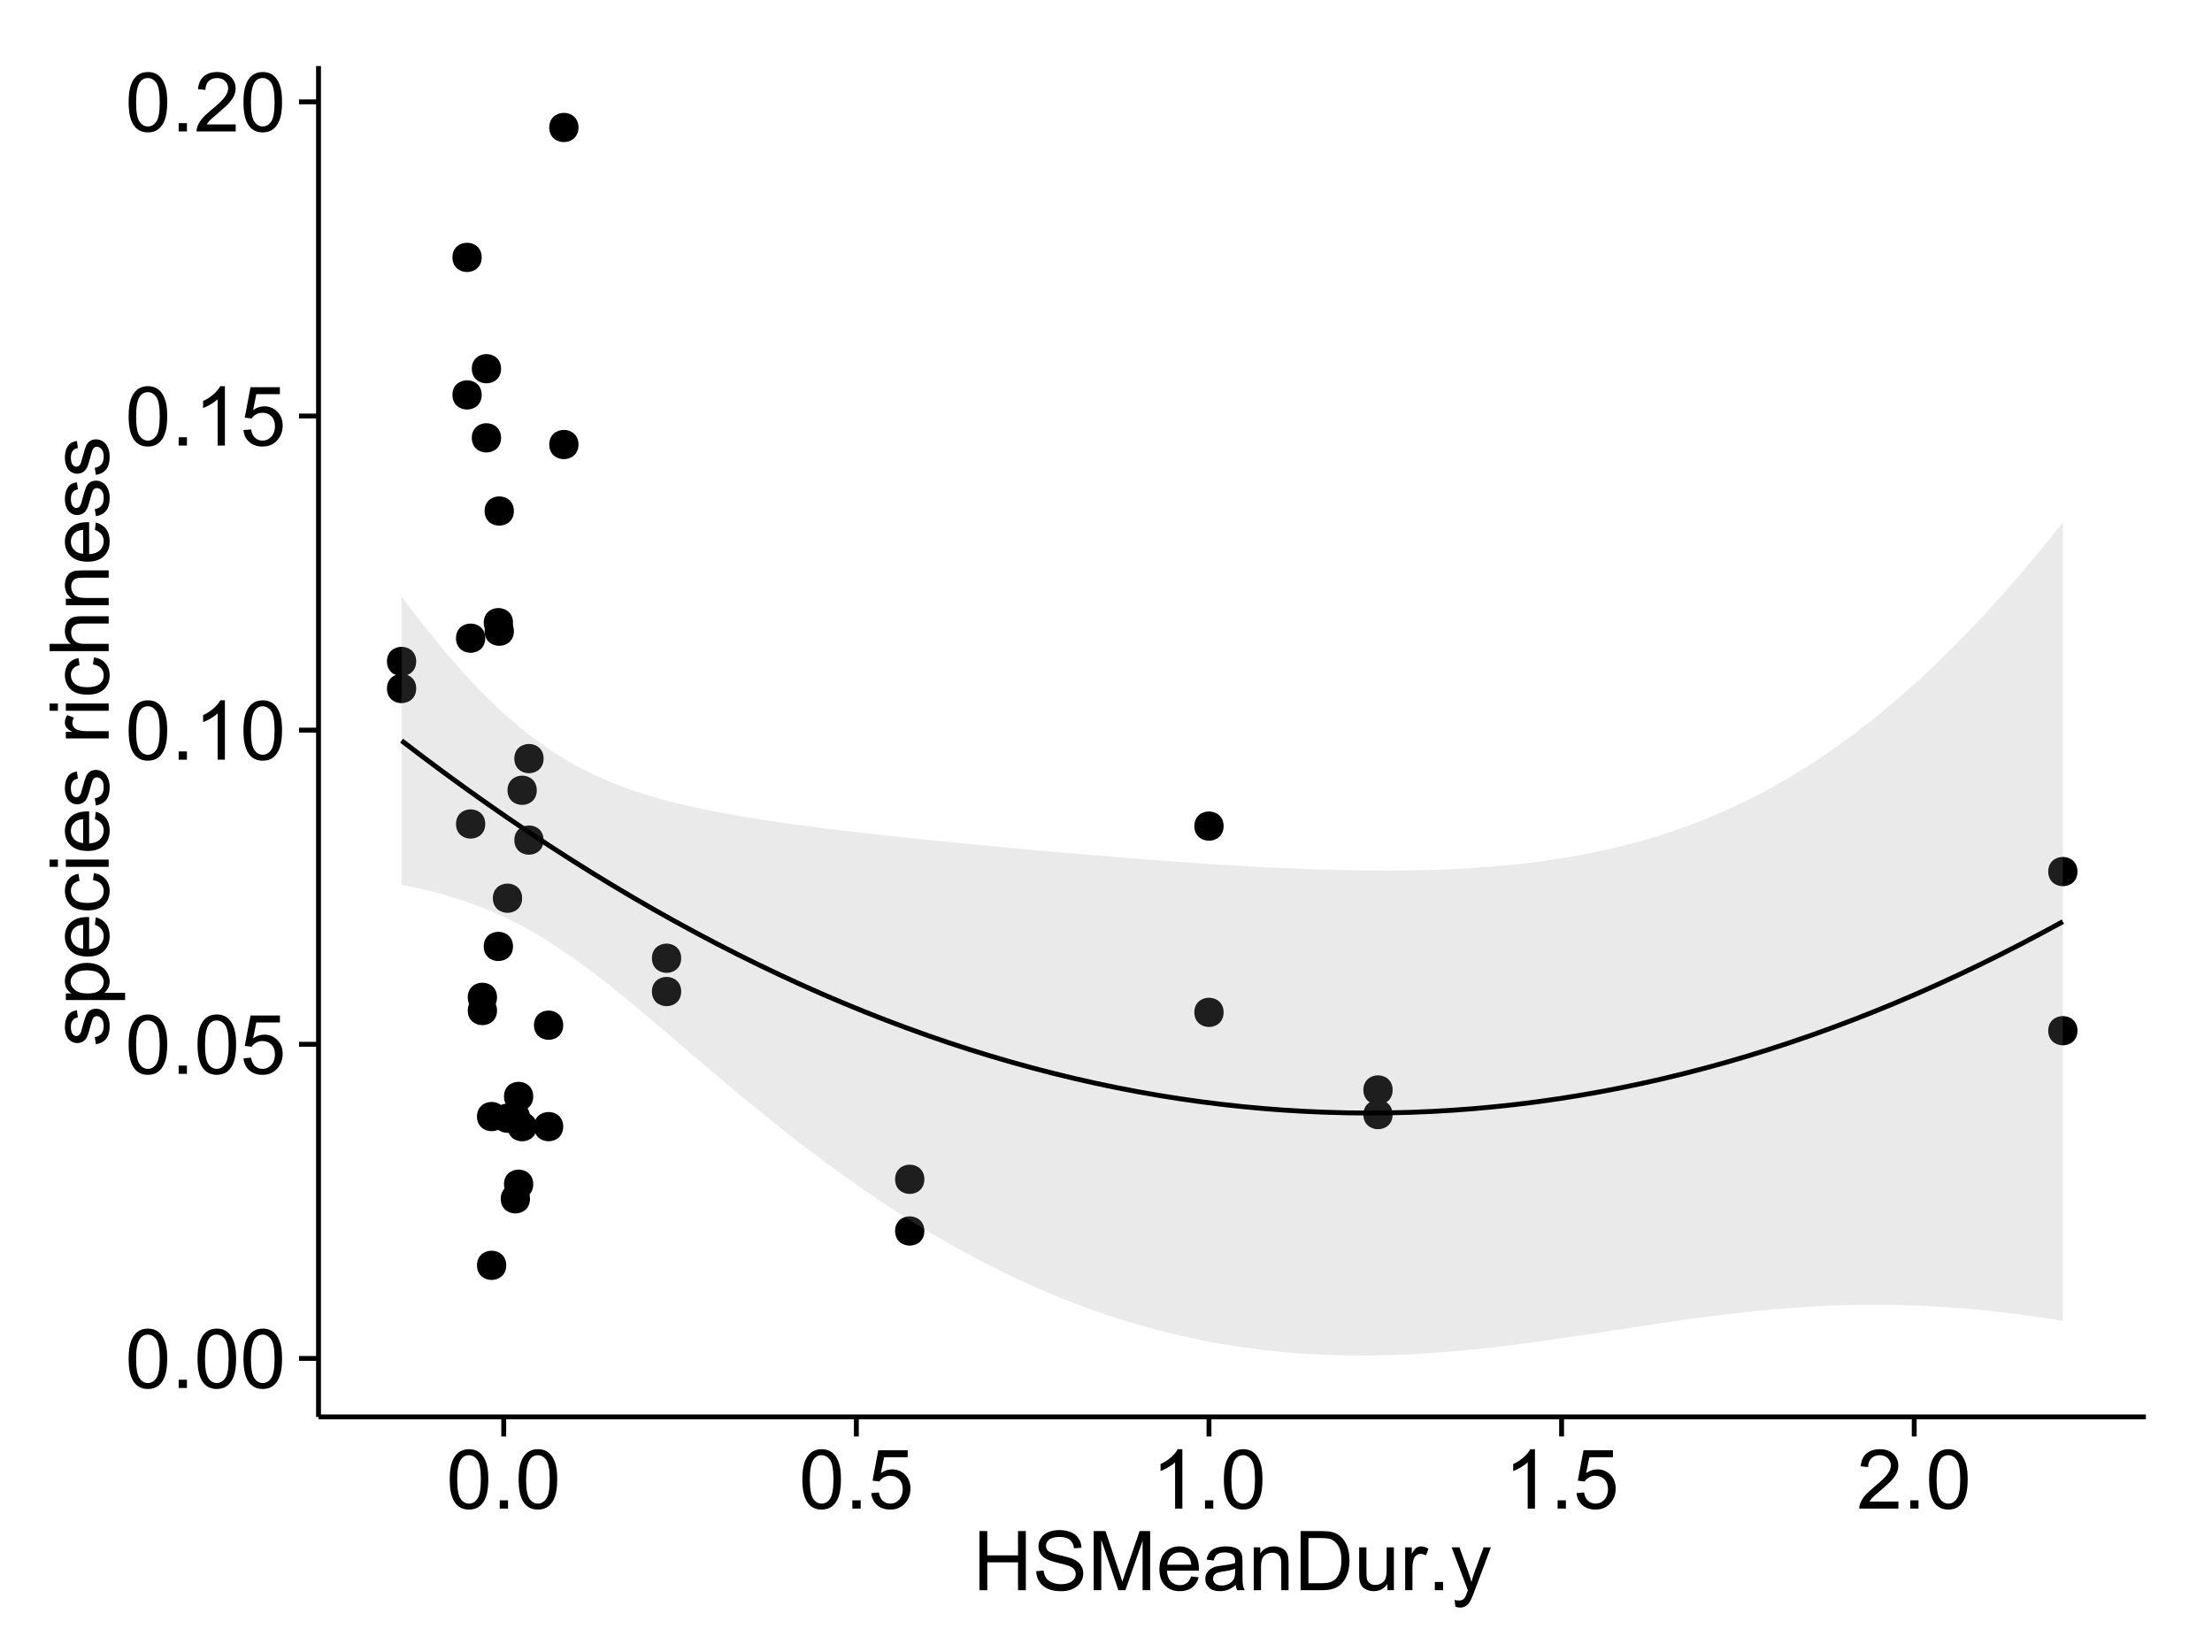 <?xml version="1.0" encoding="UTF-8"?>
<svg xmlns="http://www.w3.org/2000/svg" xmlns:xlink="http://www.w3.org/1999/xlink" width="482pt" height="360pt" viewBox="0 0 482 360" version="1.1">
<defs>
<g>
<symbol overflow="visible" id="glyph0-0">
<path style="stroke:none;" d="M 0.746 -6.355 C 0.742 -7.875 0.898 -9.102 1.215 -10.031 C 1.527 -10.961 1.996 -11.676 2.613 -12.18 C 3.23 -12.684 4.008 -12.938 4.949 -12.938 C 5.637 -12.938 6.242 -12.797 6.766 -12.52 C 7.285 -12.238 7.715 -11.836 8.059 -11.316 C 8.395 -10.789 8.664 -10.152 8.859 -9.398 C 9.051 -8.645 9.145 -7.629 9.148 -6.355 C 9.145 -4.84 8.992 -3.617 8.684 -2.691 C 8.371 -1.762 7.906 -1.047 7.289 -0.539 C 6.672 -0.035 5.891 0.215 4.949 0.219 C 3.703 0.215 2.727 -0.227 2.023 -1.117 C 1.168 -2.188 0.742 -3.934 0.746 -6.355 Z M 2.375 -6.355 C 2.371 -4.234 2.621 -2.824 3.117 -2.129 C 3.609 -1.426 4.219 -1.078 4.949 -1.082 C 5.672 -1.078 6.281 -1.43 6.781 -2.137 C 7.273 -2.836 7.523 -4.242 7.523 -6.355 C 7.523 -8.473 7.273 -9.883 6.781 -10.582 C 6.281 -11.277 5.664 -11.625 4.93 -11.629 C 4.199 -11.625 3.621 -11.316 3.191 -10.703 C 2.645 -9.918 2.371 -8.469 2.375 -6.355 Z M 2.375 -6.355 "/>
</symbol>
<symbol overflow="visible" id="glyph0-1">
<path style="stroke:none;" d="M 1.633 0 L 1.633 -1.801 L 3.438 -1.801 L 3.438 0 Z M 1.633 0 "/>
</symbol>
<symbol overflow="visible" id="glyph0-2">
<path style="stroke:none;" d="M 0.746 -3.375 L 2.406 -3.516 C 2.527 -2.707 2.812 -2.098 3.266 -1.691 C 3.711 -1.281 4.254 -1.078 4.887 -1.082 C 5.648 -1.078 6.293 -1.363 6.82 -1.941 C 7.344 -2.512 7.605 -3.273 7.609 -4.227 C 7.605 -5.125 7.352 -5.84 6.848 -6.363 C 6.34 -6.883 5.676 -7.141 4.859 -7.145 C 4.344 -7.141 3.887 -7.027 3.48 -6.797 C 3.07 -6.566 2.746 -6.266 2.516 -5.898 L 1.027 -6.09 L 2.277 -12.711 L 8.684 -12.711 L 8.684 -11.195 L 3.543 -11.195 L 2.848 -7.734 C 3.621 -8.273 4.43 -8.543 5.281 -8.543 C 6.402 -8.543 7.352 -8.152 8.129 -7.371 C 8.898 -6.59 9.285 -5.586 9.289 -4.367 C 9.285 -3.195 8.945 -2.188 8.27 -1.344 C 7.441 -0.301 6.316 0.215 4.887 0.219 C 3.715 0.215 2.758 -0.109 2.016 -0.766 C 1.273 -1.418 0.848 -2.289 0.746 -3.375 Z M 0.746 -3.375 "/>
</symbol>
<symbol overflow="visible" id="glyph0-3">
<path style="stroke:none;" d="M 6.707 0 L 5.125 0 L 5.125 -10.082 C 4.742 -9.715 4.242 -9.352 3.625 -8.988 C 3.004 -8.625 2.449 -8.352 1.961 -8.172 L 1.961 -9.703 C 2.844 -10.117 3.617 -10.621 4.281 -11.215 C 4.941 -11.805 5.41 -12.379 5.688 -12.938 L 6.707 -12.938 Z M 6.707 0 "/>
</symbol>
<symbol overflow="visible" id="glyph0-4">
<path style="stroke:none;" d="M 9.062 -1.52 L 9.062 0 L 0.547 0 C 0.531 -0.379 0.594 -0.742 0.73 -1.098 C 0.945 -1.676 1.293 -2.25 1.77 -2.812 C 2.246 -3.375 2.934 -4.023 3.84 -4.766 C 5.238 -5.906 6.188 -6.816 6.68 -7.492 C 7.172 -8.16 7.418 -8.793 7.418 -9.395 C 7.418 -10.02 7.191 -10.551 6.746 -10.98 C 6.293 -11.41 5.711 -11.625 4.992 -11.629 C 4.23 -11.625 3.621 -11.395 3.164 -10.941 C 2.703 -10.48 2.469 -9.848 2.469 -9.043 L 0.844 -9.211 C 0.953 -10.422 1.371 -11.344 2.102 -11.984 C 2.824 -12.617 3.801 -12.938 5.027 -12.938 C 6.262 -12.938 7.238 -12.594 7.961 -11.91 C 8.68 -11.223 9.039 -10.371 9.043 -9.359 C 9.039 -8.84 8.934 -8.336 8.727 -7.84 C 8.512 -7.34 8.164 -6.812 7.676 -6.266 C 7.188 -5.711 6.375 -4.957 5.238 -4 C 4.285 -3.199 3.676 -2.66 3.41 -2.379 C 3.141 -2.094 2.918 -1.805 2.742 -1.52 Z M 9.062 -1.52 "/>
</symbol>
<symbol overflow="visible" id="glyph0-5">
<path style="stroke:none;" d="M 1.441 0 L 1.441 -12.883 L 3.148 -12.883 L 3.148 -7.594 L 9.844 -7.594 L 9.844 -12.883 L 11.547 -12.883 L 11.547 0 L 9.844 0 L 9.844 -6.074 L 3.148 -6.074 L 3.148 0 Z M 1.441 0 "/>
</symbol>
<symbol overflow="visible" id="glyph0-6">
<path style="stroke:none;" d="M 0.809 -4.141 L 2.418 -4.281 C 2.492 -3.633 2.668 -3.102 2.949 -2.691 C 3.223 -2.277 3.656 -1.945 4.246 -1.691 C 4.828 -1.434 5.488 -1.305 6.223 -1.309 C 6.871 -1.305 7.445 -1.402 7.945 -1.598 C 8.441 -1.789 8.809 -2.055 9.055 -2.395 C 9.297 -2.727 9.422 -3.094 9.422 -3.5 C 9.422 -3.898 9.305 -4.25 9.07 -4.555 C 8.836 -4.852 8.449 -5.105 7.91 -5.316 C 7.562 -5.449 6.797 -5.66 5.613 -5.945 C 4.43 -6.227 3.602 -6.496 3.129 -6.75 C 2.512 -7.07 2.051 -7.469 1.754 -7.949 C 1.449 -8.422 1.301 -8.957 1.301 -9.555 C 1.301 -10.203 1.484 -10.812 1.852 -11.379 C 2.219 -11.941 2.758 -12.367 3.469 -12.664 C 4.18 -12.953 4.969 -13.102 5.836 -13.105 C 6.789 -13.102 7.629 -12.945 8.363 -12.641 C 9.09 -12.328 9.652 -11.879 10.043 -11.285 C 10.434 -10.688 10.645 -10.008 10.68 -9.254 L 9.043 -9.133 C 8.953 -9.941 8.656 -10.555 8.152 -10.977 C 7.641 -11.391 6.895 -11.602 5.906 -11.602 C 4.875 -11.602 4.121 -11.41 3.652 -11.035 C 3.176 -10.652 2.941 -10.199 2.945 -9.668 C 2.941 -9.203 3.109 -8.82 3.445 -8.523 C 3.773 -8.223 4.629 -7.918 6.016 -7.605 C 7.398 -7.293 8.348 -7.02 8.867 -6.785 C 9.613 -6.438 10.168 -5.996 10.527 -5.469 C 10.883 -4.938 11.062 -4.328 11.066 -3.641 C 11.062 -2.949 10.867 -2.305 10.477 -1.699 C 10.082 -1.09 9.516 -0.617 8.781 -0.285 C 8.043 0.051 7.215 0.215 6.301 0.219 C 5.133 0.215 4.156 0.051 3.371 -0.289 C 2.578 -0.625 1.961 -1.137 1.516 -1.824 C 1.066 -2.504 0.832 -3.277 0.809 -4.141 Z M 0.809 -4.141 "/>
</symbol>
<symbol overflow="visible" id="glyph0-7">
<path style="stroke:none;" d="M 1.336 0 L 1.336 -12.883 L 3.902 -12.883 L 6.953 -3.762 C 7.23 -2.91 7.434 -2.273 7.566 -1.855 C 7.711 -2.32 7.941 -3.008 8.254 -3.922 L 11.336 -12.883 L 13.633 -12.883 L 13.633 0 L 11.988 0 L 11.988 -10.785 L 8.242 0 L 6.707 0 L 2.98 -10.969 L 2.98 0 Z M 1.336 0 "/>
</symbol>
<symbol overflow="visible" id="glyph0-8">
<path style="stroke:none;" d="M 7.578 -3.008 L 9.211 -2.805 C 8.953 -1.848 8.473 -1.105 7.777 -0.578 C 7.078 -0.051 6.188 0.211 5.105 0.211 C 3.738 0.211 2.656 -0.207 1.859 -1.051 C 1.055 -1.887 0.656 -3.066 0.66 -4.586 C 0.656 -6.156 1.059 -7.375 1.871 -8.246 C 2.676 -9.109 3.727 -9.543 5.02 -9.547 C 6.266 -9.543 7.285 -9.117 8.078 -8.27 C 8.867 -7.418 9.262 -6.223 9.266 -4.684 C 9.262 -4.586 9.258 -4.445 9.254 -4.262 L 2.293 -4.262 C 2.348 -3.234 2.641 -2.449 3.164 -1.906 C 3.684 -1.359 4.332 -1.09 5.117 -1.09 C 5.691 -1.09 6.188 -1.242 6.598 -1.547 C 7.008 -1.852 7.332 -2.336 7.578 -3.008 Z M 2.383 -5.562 L 7.594 -5.562 C 7.523 -6.344 7.324 -6.934 6.996 -7.328 C 6.492 -7.934 5.836 -8.238 5.035 -8.242 C 4.305 -8.238 3.695 -7.996 3.203 -7.512 C 2.707 -7.027 2.434 -6.375 2.383 -5.562 Z M 2.383 -5.562 "/>
</symbol>
<symbol overflow="visible" id="glyph0-9">
<path style="stroke:none;" d="M 7.277 -1.152 C 6.691 -0.652 6.125 -0.301 5.586 -0.098 C 5.039 0.109 4.457 0.211 3.84 0.211 C 2.812 0.211 2.027 -0.039 1.477 -0.539 C 0.922 -1.039 0.645 -1.68 0.648 -2.461 C 0.645 -2.918 0.75 -3.336 0.961 -3.715 C 1.168 -4.09 1.438 -4.391 1.777 -4.621 C 2.113 -4.848 2.496 -5.02 2.918 -5.141 C 3.227 -5.219 3.695 -5.301 4.324 -5.379 C 5.602 -5.531 6.539 -5.711 7.145 -5.922 C 7.148 -6.137 7.152 -6.273 7.156 -6.336 C 7.152 -6.977 7.004 -7.434 6.707 -7.699 C 6.301 -8.055 5.699 -8.23 4.906 -8.234 C 4.156 -8.23 3.609 -8.102 3.258 -7.844 C 2.902 -7.582 2.637 -7.121 2.469 -6.461 L 0.922 -6.672 C 1.059 -7.332 1.293 -7.867 1.617 -8.273 C 1.938 -8.68 2.402 -8.992 3.016 -9.215 C 3.621 -9.434 4.328 -9.543 5.133 -9.547 C 5.93 -9.543 6.574 -9.449 7.074 -9.266 C 7.566 -9.074 7.934 -8.84 8.172 -8.555 C 8.402 -8.27 8.566 -7.91 8.664 -7.48 C 8.715 -7.207 8.742 -6.719 8.746 -6.02 L 8.746 -3.91 C 8.742 -2.434 8.773 -1.504 8.844 -1.117 C 8.906 -0.727 9.043 -0.355 9.246 0 L 7.594 0 C 7.43 -0.328 7.324 -0.711 7.277 -1.152 Z M 7.145 -4.684 C 6.566 -4.445 5.707 -4.246 4.562 -4.086 C 3.91 -3.988 3.449 -3.883 3.18 -3.77 C 2.91 -3.648 2.703 -3.477 2.555 -3.254 C 2.406 -3.027 2.332 -2.777 2.336 -2.504 C 2.332 -2.078 2.492 -1.727 2.816 -1.449 C 3.133 -1.164 3.602 -1.023 4.219 -1.027 C 4.828 -1.023 5.367 -1.156 5.844 -1.426 C 6.312 -1.691 6.664 -2.059 6.891 -2.523 C 7.059 -2.879 7.141 -3.406 7.145 -4.105 Z M 7.145 -4.684 "/>
</symbol>
<symbol overflow="visible" id="glyph0-10">
<path style="stroke:none;" d="M 1.188 0 L 1.188 -9.336 L 2.609 -9.336 L 2.609 -8.008 C 3.293 -9.031 4.285 -9.543 5.582 -9.547 C 6.141 -9.543 6.656 -9.441 7.133 -9.242 C 7.602 -9.035 7.957 -8.77 8.191 -8.445 C 8.426 -8.113 8.59 -7.727 8.684 -7.277 C 8.742 -6.98 8.77 -6.465 8.773 -5.738 L 8.773 0 L 7.188 0 L 7.188 -5.68 C 7.184 -6.32 7.121 -6.801 7.004 -7.121 C 6.879 -7.438 6.66 -7.695 6.348 -7.887 C 6.031 -8.074 5.664 -8.168 5.246 -8.172 C 4.566 -8.168 3.984 -7.953 3.5 -7.531 C 3.008 -7.102 2.766 -6.293 2.77 -5.098 L 2.77 0 Z M 1.188 0 "/>
</symbol>
<symbol overflow="visible" id="glyph0-11">
<path style="stroke:none;" d="M 1.391 0 L 1.391 -12.883 L 5.828 -12.883 C 6.824 -12.879 7.59 -12.816 8.121 -12.699 C 8.855 -12.527 9.484 -12.223 10.012 -11.777 C 10.688 -11.199 11.195 -10.465 11.535 -9.574 C 11.867 -8.68 12.035 -7.656 12.039 -6.512 C 12.035 -5.531 11.922 -4.664 11.695 -3.91 C 11.469 -3.152 11.176 -2.527 10.816 -2.035 C 10.457 -1.535 10.066 -1.145 9.645 -0.863 C 9.219 -0.574 8.703 -0.359 8.105 -0.219 C 7.504 -0.07 6.816 0 6.039 0 Z M 3.094 -1.52 L 5.844 -1.52 C 6.688 -1.516 7.355 -1.598 7.844 -1.758 C 8.324 -1.914 8.711 -2.137 9 -2.426 C 9.402 -2.828 9.715 -3.371 9.941 -4.055 C 10.164 -4.734 10.277 -5.562 10.281 -6.539 C 10.277 -7.887 10.055 -8.922 9.617 -9.645 C 9.172 -10.367 8.637 -10.852 8.008 -11.102 C 7.547 -11.273 6.812 -11.359 5.801 -11.363 L 3.094 -11.363 Z M 3.094 -1.52 "/>
</symbol>
<symbol overflow="visible" id="glyph0-12">
<path style="stroke:none;" d="M 7.305 0 L 7.305 -1.371 C 6.574 -0.316 5.586 0.211 4.344 0.211 C 3.789 0.211 3.273 0.105 2.797 -0.105 C 2.316 -0.316 1.965 -0.578 1.734 -0.898 C 1.504 -1.215 1.34 -1.609 1.25 -2.074 C 1.18 -2.383 1.148 -2.875 1.152 -3.551 L 1.152 -9.336 L 2.734 -9.336 L 2.734 -4.156 C 2.73 -3.328 2.762 -2.773 2.828 -2.488 C 2.926 -2.07 3.137 -1.742 3.461 -1.508 C 3.781 -1.266 4.18 -1.148 4.656 -1.152 C 5.129 -1.148 5.574 -1.27 5.992 -1.516 C 6.406 -1.758 6.699 -2.09 6.875 -2.508 C 7.047 -2.926 7.137 -3.531 7.137 -4.332 L 7.137 -9.336 L 8.719 -9.336 L 8.719 0 Z M 7.305 0 "/>
</symbol>
<symbol overflow="visible" id="glyph0-13">
<path style="stroke:none;" d="M 1.168 0 L 1.168 -9.336 L 2.594 -9.336 L 2.594 -7.918 C 2.953 -8.578 3.289 -9.016 3.598 -9.23 C 3.906 -9.438 4.242 -9.543 4.613 -9.547 C 5.145 -9.543 5.688 -9.375 6.242 -9.035 L 5.695 -7.566 C 5.309 -7.793 4.922 -7.91 4.535 -7.91 C 4.188 -7.91 3.875 -7.805 3.602 -7.598 C 3.324 -7.387 3.129 -7.098 3.016 -6.734 C 2.836 -6.168 2.746 -5.555 2.75 -4.887 L 2.75 0 Z M 1.168 0 "/>
</symbol>
<symbol overflow="visible" id="glyph0-14">
<path style="stroke:none;" d="M 1.117 3.594 L 0.941 2.109 C 1.285 2.203 1.586 2.25 1.844 2.25 C 2.195 2.25 2.477 2.191 2.691 2.074 C 2.898 1.957 3.07 1.793 3.207 1.582 C 3.305 1.422 3.469 1.027 3.691 0.406 C 3.719 0.312 3.766 0.184 3.832 0.016 L 0.289 -9.336 L 1.996 -9.336 L 3.938 -3.93 C 4.188 -3.238 4.41 -2.516 4.613 -1.766 C 4.793 -2.488 5.012 -3.199 5.266 -3.895 L 7.258 -9.336 L 8.844 -9.336 L 5.289 0.156 C 4.906 1.18 4.609 1.887 4.402 2.277 C 4.117 2.797 3.797 3.18 3.434 3.422 C 3.07 3.664 2.637 3.785 2.137 3.789 C 1.828 3.785 1.488 3.719 1.117 3.594 Z M 1.117 3.594 "/>
</symbol>
<symbol overflow="visible" id="glyph1-0">
<path style="stroke:none;" d="M -2.785 -0.555 L -3.031 -2.117 C -2.402 -2.203 -1.922 -2.449 -1.59 -2.852 C -1.254 -3.25 -1.09 -3.812 -1.09 -4.535 C -1.09 -5.262 -1.234 -5.801 -1.531 -6.152 C -1.824 -6.504 -2.172 -6.68 -2.574 -6.68 C -2.926 -6.68 -3.207 -6.523 -3.418 -6.215 C -3.555 -5.996 -3.734 -5.457 -3.953 -4.598 C -4.246 -3.434 -4.5 -2.629 -4.715 -2.184 C -4.926 -1.734 -5.223 -1.395 -5.602 -1.164 C -5.98 -0.93 -6.398 -0.812 -6.855 -0.816 C -7.27 -0.812 -7.652 -0.91 -8.012 -1.102 C -8.363 -1.293 -8.66 -1.551 -8.895 -1.883 C -9.074 -2.125 -9.227 -2.461 -9.355 -2.887 C -9.48 -3.309 -9.543 -3.766 -9.547 -4.254 C -9.543 -4.984 -9.438 -5.625 -9.23 -6.184 C -9.016 -6.734 -8.73 -7.145 -8.371 -7.41 C -8.008 -7.672 -7.527 -7.852 -6.926 -7.953 L -6.715 -6.406 C -7.195 -6.332 -7.57 -6.129 -7.84 -5.797 C -8.105 -5.457 -8.238 -4.98 -8.242 -4.367 C -8.238 -3.637 -8.117 -3.121 -7.883 -2.812 C -7.641 -2.5 -7.359 -2.344 -7.039 -2.348 C -6.832 -2.344 -6.648 -2.406 -6.484 -2.539 C -6.312 -2.664 -6.172 -2.867 -6.062 -3.148 C -6.004 -3.301 -5.871 -3.766 -5.66 -4.543 C -5.359 -5.66 -5.113 -6.441 -4.926 -6.887 C -4.734 -7.324 -4.457 -7.672 -4.094 -7.926 C -3.73 -8.176 -3.281 -8.301 -2.742 -8.305 C -2.211 -8.301 -1.711 -8.148 -1.25 -7.844 C -0.781 -7.535 -0.422 -7.09 -0.172 -6.512 C 0.086 -5.926 0.211 -5.27 0.211 -4.543 C 0.211 -3.328 -0.039 -2.406 -0.543 -1.77 C -1.047 -1.133 -1.793 -0.727 -2.785 -0.555 Z M -2.785 -0.555 "/>
</symbol>
<symbol overflow="visible" id="glyph1-1">
<path style="stroke:none;" d="M 3.578 -1.188 L -9.336 -1.188 L -9.336 -2.629 L -8.121 -2.629 C -8.594 -2.965 -8.949 -3.348 -9.188 -3.777 C -9.426 -4.203 -9.543 -4.723 -9.547 -5.336 C -9.543 -6.129 -9.34 -6.832 -8.93 -7.445 C -8.516 -8.051 -7.934 -8.512 -7.191 -8.824 C -6.441 -9.133 -5.625 -9.285 -4.738 -9.289 C -3.781 -9.285 -2.922 -9.113 -2.156 -8.773 C -1.391 -8.43 -0.805 -7.934 -0.398 -7.281 C 0.008 -6.625 0.211 -5.938 0.211 -5.219 C 0.211 -4.691 0.102 -4.219 -0.121 -3.801 C -0.344 -3.379 -0.625 -3.035 -0.965 -2.77 L 3.578 -2.77 Z M -4.613 -2.621 C -3.41 -2.613 -2.523 -2.855 -1.949 -3.348 C -1.375 -3.832 -1.09 -4.422 -1.09 -5.117 C -1.09 -5.816 -1.387 -6.418 -1.98 -6.922 C -2.574 -7.418 -3.496 -7.668 -4.746 -7.672 C -5.934 -7.668 -6.824 -7.426 -7.418 -6.938 C -8.008 -6.449 -8.301 -5.863 -8.305 -5.188 C -8.301 -4.508 -7.988 -3.914 -7.359 -3.398 C -6.727 -2.879 -5.809 -2.617 -4.613 -2.621 Z M -4.613 -2.621 "/>
</symbol>
<symbol overflow="visible" id="glyph1-2">
<path style="stroke:none;" d="M -3.004 -7.578 L -2.805 -9.211 C -1.848 -8.953 -1.105 -8.473 -0.578 -7.777 C -0.051 -7.078 0.211 -6.188 0.211 -5.105 C 0.211 -3.738 -0.207 -2.656 -1.051 -1.859 C -1.887 -1.055 -3.066 -0.656 -4.586 -0.66 C -6.156 -0.656 -7.375 -1.059 -8.246 -1.871 C -9.109 -2.676 -9.543 -3.727 -9.547 -5.02 C -9.543 -6.266 -9.117 -7.285 -8.27 -8.078 C -7.418 -8.867 -6.223 -9.262 -4.684 -9.266 C -4.586 -9.262 -4.445 -9.258 -4.262 -9.254 L -4.262 -2.293 C -3.234 -2.348 -2.449 -2.641 -1.906 -3.164 C -1.359 -3.684 -1.09 -4.332 -1.09 -5.117 C -1.09 -5.691 -1.242 -6.188 -1.547 -6.598 C -1.852 -7.008 -2.336 -7.332 -3.004 -7.578 Z M -5.562 -2.383 L -5.562 -7.594 C -6.344 -7.523 -6.934 -7.324 -7.328 -6.996 C -7.934 -6.492 -8.238 -5.836 -8.242 -5.035 C -8.238 -4.305 -7.996 -3.695 -7.512 -3.203 C -7.027 -2.707 -6.375 -2.434 -5.562 -2.383 Z M -5.562 -2.383 "/>
</symbol>
<symbol overflow="visible" id="glyph1-3">
<path style="stroke:none;" d="M -3.418 -7.277 L -3.215 -8.832 C -2.141 -8.66 -1.301 -8.227 -0.699 -7.527 C -0.09 -6.824 0.211 -5.965 0.211 -4.949 C 0.211 -3.668 -0.203 -2.641 -1.039 -1.867 C -1.871 -1.09 -3.07 -0.703 -4.633 -0.703 C -5.637 -0.703 -6.52 -0.867 -7.277 -1.203 C -8.031 -1.535 -8.598 -2.047 -8.977 -2.73 C -9.355 -3.41 -9.543 -4.152 -9.547 -4.957 C -9.543 -5.969 -9.289 -6.797 -8.777 -7.441 C -8.262 -8.086 -7.531 -8.5 -6.59 -8.684 L -6.355 -7.145 C -6.98 -6.996 -7.453 -6.738 -7.77 -6.367 C -8.082 -5.992 -8.238 -5.543 -8.242 -5.02 C -8.238 -4.219 -7.953 -3.57 -7.387 -3.074 C -6.812 -2.574 -5.91 -2.324 -4.676 -2.328 C -3.422 -2.324 -2.508 -2.566 -1.941 -3.047 C -1.371 -3.527 -1.09 -4.152 -1.09 -4.93 C -1.09 -5.547 -1.277 -6.066 -1.66 -6.484 C -2.035 -6.898 -2.621 -7.164 -3.418 -7.277 Z M -3.418 -7.277 "/>
</symbol>
<symbol overflow="visible" id="glyph1-4">
<path style="stroke:none;" d="M -11.066 -1.195 L -12.883 -1.195 L -12.883 -2.777 L -11.066 -2.777 Z M 0 -1.195 L -9.336 -1.195 L -9.336 -2.777 L 0 -2.777 Z M 0 -1.195 "/>
</symbol>
<symbol overflow="visible" id="glyph1-5">
<path style="stroke:none;" d=""/>
</symbol>
<symbol overflow="visible" id="glyph1-6">
<path style="stroke:none;" d="M 0 -1.168 L -9.336 -1.168 L -9.336 -2.594 L -7.918 -2.594 C -8.578 -2.953 -9.016 -3.289 -9.23 -3.598 C -9.438 -3.906 -9.543 -4.242 -9.547 -4.613 C -9.543 -5.145 -9.375 -5.688 -9.035 -6.242 L -7.566 -5.695 C -7.793 -5.309 -7.91 -4.922 -7.91 -4.535 C -7.91 -4.188 -7.805 -3.875 -7.598 -3.602 C -7.387 -3.324 -7.098 -3.129 -6.734 -3.016 C -6.168 -2.836 -5.555 -2.746 -4.887 -2.75 L 0 -2.75 Z M 0 -1.168 "/>
</symbol>
<symbol overflow="visible" id="glyph1-7">
<path style="stroke:none;" d="M 0 -1.188 L -12.883 -1.188 L -12.883 -2.77 L -8.262 -2.77 C -9.117 -3.504 -9.543 -4.434 -9.547 -5.562 C -9.543 -6.25 -9.406 -6.852 -9.137 -7.363 C -8.859 -7.871 -8.484 -8.234 -8.004 -8.457 C -7.523 -8.676 -6.824 -8.789 -5.914 -8.789 L 0 -8.789 L 0 -7.207 L -5.914 -7.207 C -6.703 -7.207 -7.281 -7.035 -7.641 -6.691 C -8 -6.348 -8.18 -5.863 -8.184 -5.238 C -8.18 -4.77 -8.059 -4.328 -7.816 -3.914 C -7.574 -3.5 -7.242 -3.203 -6.828 -3.031 C -6.406 -2.852 -5.832 -2.766 -5.105 -2.77 L 0 -2.77 Z M 0 -1.188 "/>
</symbol>
<symbol overflow="visible" id="glyph1-8">
<path style="stroke:none;" d="M 0 -1.188 L -9.336 -1.188 L -9.336 -2.609 L -8.008 -2.609 C -9.031 -3.293 -9.543 -4.285 -9.547 -5.582 C -9.543 -6.141 -9.441 -6.656 -9.242 -7.133 C -9.035 -7.602 -8.77 -7.957 -8.445 -8.191 C -8.113 -8.426 -7.727 -8.59 -7.277 -8.684 C -6.98 -8.742 -6.465 -8.77 -5.738 -8.773 L 0 -8.773 L 0 -7.188 L -5.68 -7.188 C -6.32 -7.184 -6.801 -7.121 -7.121 -7.004 C -7.438 -6.879 -7.695 -6.66 -7.887 -6.348 C -8.074 -6.031 -8.168 -5.664 -8.172 -5.246 C -8.168 -4.57 -7.953 -3.992 -7.531 -3.504 C -7.102 -3.012 -6.293 -2.766 -5.098 -2.77 L 0 -2.77 Z M 0 -1.188 "/>
</symbol>
</g>
<clipPath id="clip1">
  <path d="M 69.406 14.398 L 468.602 14.398 L 468.602 309.734 L 69.406 309.734 Z M 69.406 14.398 "/>
</clipPath>
</defs>
<g id="surface3331">
<rect x="0" y="0" width="482" height="360" style="fill:rgb(100%,100%,100%);fill-opacity:1;stroke:none;"/>
<rect x="0" y="0" width="482" height="360" style="fill:rgb(100%,100%,100%);fill-opacity:1;stroke:none;"/>
<path style="fill:none;stroke-width:1.063;stroke-linecap:round;stroke-linejoin:round;stroke:rgb(100%,100%,100%);stroke-opacity:1;stroke-miterlimit:10;" d="M 0 360 L 482 360 L 482 0 L 0 0 Z M 0 360 "/>
<g clip-path="url(#clip1)" clip-rule="nonzero">
<path style=" stroke:none;fill-rule:nonzero;fill:rgb(100%,100%,100%);fill-opacity:1;" d="M 69.406 308.734 L 467.602 308.734 L 467.602 14.398 L 69.406 14.398 Z M 69.406 308.734 "/>
<path style=" stroke:none;fill-rule:nonzero;fill:rgb(0%,0%,0%);fill-opacity:1;" d="M 117.391 183.051 C 117.391 185.887 113.141 185.887 113.141 183.051 C 113.141 180.215 117.391 180.215 117.391 183.051 "/>
<path style=" stroke:none;fill-rule:nonzero;fill:rgb(0%,0%,0%);fill-opacity:1;" d="M 265.566 220.582 C 265.566 223.418 261.312 223.418 261.312 220.582 C 261.312 217.75 265.566 217.75 265.566 220.582 "/>
<path style=" stroke:none;fill-rule:nonzero;fill:rgb(0%,0%,0%);fill-opacity:1;" d="M 112.711 243.652 C 112.711 246.488 108.457 246.488 108.457 243.652 C 108.457 240.816 112.711 240.816 112.711 243.652 "/>
<path style=" stroke:none;fill-rule:nonzero;fill:rgb(0%,0%,0%);fill-opacity:1;" d="M 265.566 180 C 265.566 182.832 261.312 182.832 261.312 180 C 261.312 177.164 265.566 177.164 265.566 180 "/>
<path style=" stroke:none;fill-rule:nonzero;fill:rgb(0%,0%,0%);fill-opacity:1;" d="M 103.898 86.047 C 103.898 88.883 99.648 88.883 99.648 86.047 C 99.648 83.215 103.898 83.215 103.898 86.047 "/>
<path style=" stroke:none;fill-rule:nonzero;fill:rgb(0%,0%,0%);fill-opacity:1;" d="M 451.625 224.582 C 451.625 227.414 447.375 227.414 447.375 224.582 C 447.375 221.746 451.625 221.746 451.625 224.582 "/>
<path style=" stroke:none;fill-rule:nonzero;fill:rgb(0%,0%,0%);fill-opacity:1;" d="M 451.625 189.906 C 451.625 192.742 447.375 192.742 447.375 189.906 C 447.375 187.074 451.625 187.074 451.625 189.906 "/>
<path style=" stroke:none;fill-rule:nonzero;fill:rgb(0%,0%,0%);fill-opacity:1;" d="M 115.902 172.195 C 115.902 175.031 111.648 175.031 111.648 172.195 C 111.648 169.363 115.902 169.363 115.902 172.195 "/>
<path style=" stroke:none;fill-rule:nonzero;fill:rgb(0%,0%,0%);fill-opacity:1;" d="M 115.902 245.492 C 115.902 248.328 111.648 248.328 111.648 245.492 C 111.648 242.656 115.902 242.656 115.902 245.492 "/>
<path style=" stroke:none;fill-rule:nonzero;fill:rgb(0%,0%,0%);fill-opacity:1;" d="M 107.242 217.312 C 107.242 220.145 102.992 220.145 102.992 217.312 C 102.992 214.477 107.242 214.477 107.242 217.312 "/>
<path style=" stroke:none;fill-rule:nonzero;fill:rgb(0%,0%,0%);fill-opacity:1;" d="M 104.676 139.055 C 104.676 141.891 100.426 141.891 100.426 139.055 C 100.426 136.223 104.676 136.223 104.676 139.055 "/>
<path style=" stroke:none;fill-rule:nonzero;fill:rgb(0%,0%,0%);fill-opacity:1;" d="M 104.676 179.543 C 104.676 182.379 100.426 182.379 100.426 179.543 C 100.426 176.707 104.676 176.707 104.676 179.543 "/>
<path style=" stroke:none;fill-rule:nonzero;fill:rgb(0%,0%,0%);fill-opacity:1;" d="M 110.91 111.348 C 110.91 114.18 106.66 114.18 106.66 111.348 C 106.66 108.512 110.91 108.512 110.91 111.348 "/>
<path style=" stroke:none;fill-rule:nonzero;fill:rgb(0%,0%,0%);fill-opacity:1;" d="M 108.121 80.34 C 108.121 83.176 103.867 83.176 103.867 80.34 C 103.867 77.504 108.121 77.504 108.121 80.34 "/>
<path style=" stroke:none;fill-rule:nonzero;fill:rgb(0%,0%,0%);fill-opacity:1;" d="M 108.121 95.406 C 108.121 98.238 103.867 98.238 103.867 95.406 C 103.867 92.57 108.121 92.57 108.121 95.406 "/>
<path style=" stroke:none;fill-rule:nonzero;fill:rgb(0%,0%,0%);fill-opacity:1;" d="M 302.398 242.859 C 302.398 245.695 298.145 245.695 298.145 242.859 C 298.145 240.027 302.398 240.027 302.398 242.859 "/>
<path style=" stroke:none;fill-rule:nonzero;fill:rgb(0%,0%,0%);fill-opacity:1;" d="M 302.398 237.496 C 302.398 240.332 298.145 240.332 298.145 237.496 C 298.145 234.66 302.398 234.66 302.398 237.496 "/>
<path style=" stroke:none;fill-rule:nonzero;fill:rgb(0%,0%,0%);fill-opacity:1;" d="M 103.898 56.082 C 103.898 58.918 99.648 58.918 99.648 56.082 C 99.648 53.246 103.898 53.246 103.898 56.082 "/>
<path style=" stroke:none;fill-rule:nonzero;fill:rgb(0%,0%,0%);fill-opacity:1;" d="M 110.91 137.531 C 110.91 140.367 106.66 140.367 106.66 137.531 C 106.66 134.699 110.91 134.699 110.91 137.531 "/>
<path style=" stroke:none;fill-rule:nonzero;fill:rgb(0%,0%,0%);fill-opacity:1;" d="M 107.242 220.188 C 107.242 223.02 102.992 223.02 102.992 220.188 C 102.992 217.352 107.242 217.352 107.242 220.188 "/>
<path style=" stroke:none;fill-rule:nonzero;fill:rgb(0%,0%,0%);fill-opacity:1;" d="M 112.711 195.711 C 112.711 198.547 108.457 198.547 108.457 195.711 C 108.457 192.879 112.711 192.879 112.711 195.711 "/>
<path style=" stroke:none;fill-rule:nonzero;fill:rgb(0%,0%,0%);fill-opacity:1;" d="M 117.391 165.293 C 117.391 168.125 113.141 168.125 113.141 165.293 C 113.141 162.457 117.391 162.457 117.391 165.293 "/>
<path style=" stroke:none;fill-rule:nonzero;fill:rgb(0%,0%,0%);fill-opacity:1;" d="M 200.359 268.219 C 200.359 271.055 196.109 271.055 196.109 268.219 C 196.109 265.387 200.359 265.387 200.359 268.219 "/>
<path style=" stroke:none;fill-rule:nonzero;fill:rgb(0%,0%,0%);fill-opacity:1;" d="M 200.359 256.961 C 200.359 259.793 196.109 259.793 196.109 256.961 C 196.109 254.125 200.359 254.125 200.359 256.961 "/>
<path style=" stroke:none;fill-rule:nonzero;fill:rgb(0%,0%,0%);fill-opacity:1;" d="M 124.992 96.863 C 124.992 99.699 120.742 99.699 120.742 96.863 C 120.742 94.027 124.992 94.027 124.992 96.863 "/>
<path style=" stroke:none;fill-rule:nonzero;fill:rgb(0%,0%,0%);fill-opacity:1;" d="M 124.992 27.777 C 124.992 30.613 120.742 30.613 120.742 27.777 C 120.742 24.945 124.992 24.945 124.992 27.777 "/>
<path style=" stroke:none;fill-rule:nonzero;fill:rgb(0%,0%,0%);fill-opacity:1;" d="M 121.664 223.379 C 121.664 226.215 117.414 226.215 117.414 223.379 C 117.414 220.543 121.664 220.543 121.664 223.379 "/>
<path style=" stroke:none;fill-rule:nonzero;fill:rgb(0%,0%,0%);fill-opacity:1;" d="M 121.664 245.48 C 121.664 248.316 117.414 248.316 117.414 245.48 C 117.414 242.648 121.664 242.648 121.664 245.48 "/>
<path style=" stroke:none;fill-rule:nonzero;fill:rgb(0%,0%,0%);fill-opacity:1;" d="M 115.133 238.906 C 115.133 241.738 110.879 241.738 110.879 238.906 C 110.879 236.07 115.133 236.07 115.133 238.906 "/>
<path style=" stroke:none;fill-rule:nonzero;fill:rgb(0%,0%,0%);fill-opacity:1;" d="M 115.133 258.031 C 115.133 260.867 110.879 260.867 110.879 258.031 C 110.879 255.199 115.133 255.199 115.133 258.031 "/>
<path style=" stroke:none;fill-rule:nonzero;fill:rgb(0%,0%,0%);fill-opacity:1;" d="M 110.723 135.676 C 110.723 138.512 106.469 138.512 106.469 135.676 C 106.469 132.84 110.723 132.84 110.723 135.676 "/>
<path style=" stroke:none;fill-rule:nonzero;fill:rgb(0%,0%,0%);fill-opacity:1;" d="M 110.723 206.219 C 110.723 209.055 106.469 209.055 106.469 206.219 C 106.469 203.383 110.723 203.383 110.723 206.219 "/>
<path style=" stroke:none;fill-rule:nonzero;fill:rgb(0%,0%,0%);fill-opacity:1;" d="M 109.246 243.289 C 109.246 246.125 104.996 246.125 104.996 243.289 C 104.996 240.453 109.246 240.453 109.246 243.289 "/>
<path style=" stroke:none;fill-rule:nonzero;fill:rgb(0%,0%,0%);fill-opacity:1;" d="M 109.246 275.707 C 109.246 278.543 104.996 278.543 104.996 275.707 C 104.996 272.871 109.246 272.871 109.246 275.707 "/>
<path style=" stroke:none;fill-rule:nonzero;fill:rgb(0%,0%,0%);fill-opacity:1;" d="M 89.629 144.121 C 89.629 146.953 85.379 146.953 85.379 144.121 C 85.379 141.285 89.629 141.285 89.629 144.121 "/>
<path style=" stroke:none;fill-rule:nonzero;fill:rgb(0%,0%,0%);fill-opacity:1;" d="M 89.629 150.023 C 89.629 152.855 85.379 152.855 85.379 150.023 C 85.379 147.188 89.629 147.188 89.629 150.023 "/>
<path style=" stroke:none;fill-rule:nonzero;fill:rgb(0%,0%,0%);fill-opacity:1;" d="M 147.371 208.793 C 147.371 211.625 143.117 211.625 143.117 208.793 C 143.117 205.957 147.371 205.957 147.371 208.793 "/>
<path style=" stroke:none;fill-rule:nonzero;fill:rgb(0%,0%,0%);fill-opacity:1;" d="M 147.371 216.047 C 147.371 218.883 143.117 218.883 143.117 216.047 C 143.117 213.211 147.371 213.211 147.371 216.047 "/>
<path style=" stroke:none;fill-rule:nonzero;fill:rgb(0%,0%,0%);fill-opacity:1;" d="M 114.422 243.387 C 114.422 246.219 110.172 246.219 110.172 243.387 C 110.172 240.551 114.422 240.551 114.422 243.387 "/>
<path style=" stroke:none;fill-rule:nonzero;fill:rgb(0%,0%,0%);fill-opacity:1;" d="M 114.422 261.215 C 114.422 264.047 110.172 264.047 110.172 261.215 C 110.172 258.379 114.422 258.379 114.422 261.215 "/>
<path style=" stroke:none;fill-rule:nonzero;fill:rgb(0%,0%,0%);fill-opacity:1;" d="M 118.453 183.051 C 118.453 187.301 112.074 187.301 112.074 183.051 C 112.074 178.797 118.453 178.797 118.453 183.051 "/>
<path style=" stroke:none;fill-rule:nonzero;fill:rgb(0%,0%,0%);fill-opacity:1;" d="M 266.629 220.582 C 266.629 224.836 260.25 224.836 260.25 220.582 C 260.25 216.332 266.629 216.332 266.629 220.582 "/>
<path style=" stroke:none;fill-rule:nonzero;fill:rgb(0%,0%,0%);fill-opacity:1;" d="M 113.773 243.652 C 113.773 247.906 107.395 247.906 107.395 243.652 C 107.395 239.402 113.773 239.402 113.773 243.652 "/>
<path style=" stroke:none;fill-rule:nonzero;fill:rgb(0%,0%,0%);fill-opacity:1;" d="M 266.629 180 C 266.629 184.25 260.25 184.25 260.25 180 C 260.25 175.746 266.629 175.746 266.629 180 "/>
<path style=" stroke:none;fill-rule:nonzero;fill:rgb(0%,0%,0%);fill-opacity:1;" d="M 104.965 86.047 C 104.965 90.301 98.586 90.301 98.586 86.047 C 98.586 81.797 104.965 81.797 104.965 86.047 "/>
<path style=" stroke:none;fill-rule:nonzero;fill:rgb(0%,0%,0%);fill-opacity:1;" d="M 452.688 224.582 C 452.688 228.832 446.312 228.832 446.312 224.582 C 446.312 220.328 452.688 220.328 452.688 224.582 "/>
<path style=" stroke:none;fill-rule:nonzero;fill:rgb(0%,0%,0%);fill-opacity:1;" d="M 452.688 189.906 C 452.688 194.16 446.312 194.16 446.312 189.906 C 446.312 185.656 452.688 185.656 452.688 189.906 "/>
<path style=" stroke:none;fill-rule:nonzero;fill:rgb(0%,0%,0%);fill-opacity:1;" d="M 116.965 172.195 C 116.965 176.449 110.586 176.449 110.586 172.195 C 110.586 167.945 116.965 167.945 116.965 172.195 "/>
<path style=" stroke:none;fill-rule:nonzero;fill:rgb(0%,0%,0%);fill-opacity:1;" d="M 116.965 245.492 C 116.965 249.746 110.586 249.746 110.586 245.492 C 110.586 241.242 116.965 241.242 116.965 245.492 "/>
<path style=" stroke:none;fill-rule:nonzero;fill:rgb(0%,0%,0%);fill-opacity:1;" d="M 108.305 217.312 C 108.305 221.562 101.926 221.562 101.926 217.312 C 101.926 213.059 108.305 213.059 108.305 217.312 "/>
<path style=" stroke:none;fill-rule:nonzero;fill:rgb(0%,0%,0%);fill-opacity:1;" d="M 105.738 139.055 C 105.738 143.309 99.363 143.309 99.363 139.055 C 99.363 134.805 105.738 134.805 105.738 139.055 "/>
<path style=" stroke:none;fill-rule:nonzero;fill:rgb(0%,0%,0%);fill-opacity:1;" d="M 105.738 179.543 C 105.738 183.793 99.363 183.793 99.363 179.543 C 99.363 175.289 105.738 175.289 105.738 179.543 "/>
<path style=" stroke:none;fill-rule:nonzero;fill:rgb(0%,0%,0%);fill-opacity:1;" d="M 111.973 111.348 C 111.973 115.598 105.594 115.598 105.594 111.348 C 105.594 107.094 111.973 107.094 111.973 111.348 "/>
<path style=" stroke:none;fill-rule:nonzero;fill:rgb(0%,0%,0%);fill-opacity:1;" d="M 109.184 80.34 C 109.184 84.59 102.805 84.59 102.805 80.34 C 102.805 76.086 109.184 76.086 109.184 80.34 "/>
<path style=" stroke:none;fill-rule:nonzero;fill:rgb(0%,0%,0%);fill-opacity:1;" d="M 109.184 95.406 C 109.184 99.656 102.805 99.656 102.805 95.406 C 102.805 91.152 109.184 91.152 109.184 95.406 "/>
<path style=" stroke:none;fill-rule:nonzero;fill:rgb(0%,0%,0%);fill-opacity:1;" d="M 303.461 242.859 C 303.461 247.113 297.082 247.113 297.082 242.859 C 297.082 238.609 303.461 238.609 303.461 242.859 "/>
<path style=" stroke:none;fill-rule:nonzero;fill:rgb(0%,0%,0%);fill-opacity:1;" d="M 303.461 237.496 C 303.461 241.75 297.082 241.75 297.082 237.496 C 297.082 233.246 303.461 233.246 303.461 237.496 "/>
<path style=" stroke:none;fill-rule:nonzero;fill:rgb(0%,0%,0%);fill-opacity:1;" d="M 104.965 56.082 C 104.965 60.336 98.586 60.336 98.586 56.082 C 98.586 51.832 104.965 51.832 104.965 56.082 "/>
<path style=" stroke:none;fill-rule:nonzero;fill:rgb(0%,0%,0%);fill-opacity:1;" d="M 111.973 137.531 C 111.973 141.785 105.594 141.785 105.594 137.531 C 105.594 133.281 111.973 133.281 111.973 137.531 "/>
<path style=" stroke:none;fill-rule:nonzero;fill:rgb(0%,0%,0%);fill-opacity:1;" d="M 108.305 220.188 C 108.305 224.438 101.926 224.438 101.926 220.188 C 101.926 215.934 108.305 215.934 108.305 220.188 "/>
<path style=" stroke:none;fill-rule:nonzero;fill:rgb(0%,0%,0%);fill-opacity:1;" d="M 113.773 195.711 C 113.773 199.965 107.395 199.965 107.395 195.711 C 107.395 191.461 113.773 191.461 113.773 195.711 "/>
<path style=" stroke:none;fill-rule:nonzero;fill:rgb(0%,0%,0%);fill-opacity:1;" d="M 118.453 165.293 C 118.453 169.543 112.074 169.543 112.074 165.293 C 112.074 161.039 118.453 161.039 118.453 165.293 "/>
<path style=" stroke:none;fill-rule:nonzero;fill:rgb(0%,0%,0%);fill-opacity:1;" d="M 201.422 268.219 C 201.422 272.473 195.043 272.473 195.043 268.219 C 195.043 263.969 201.422 263.969 201.422 268.219 "/>
<path style=" stroke:none;fill-rule:nonzero;fill:rgb(0%,0%,0%);fill-opacity:1;" d="M 201.422 256.961 C 201.422 261.211 195.043 261.211 195.043 256.961 C 195.043 252.707 201.422 252.707 201.422 256.961 "/>
<path style=" stroke:none;fill-rule:nonzero;fill:rgb(0%,0%,0%);fill-opacity:1;" d="M 126.055 96.863 C 126.055 101.113 119.68 101.113 119.68 96.863 C 119.68 92.609 126.055 92.609 126.055 96.863 "/>
<path style=" stroke:none;fill-rule:nonzero;fill:rgb(0%,0%,0%);fill-opacity:1;" d="M 126.055 27.777 C 126.055 32.031 119.68 32.031 119.68 27.777 C 119.68 23.527 126.055 23.527 126.055 27.777 "/>
<path style=" stroke:none;fill-rule:nonzero;fill:rgb(0%,0%,0%);fill-opacity:1;" d="M 122.727 223.379 C 122.727 227.633 116.352 227.633 116.352 223.379 C 116.352 219.129 122.727 219.129 122.727 223.379 "/>
<path style=" stroke:none;fill-rule:nonzero;fill:rgb(0%,0%,0%);fill-opacity:1;" d="M 122.727 245.48 C 122.727 249.734 116.352 249.734 116.352 245.48 C 116.352 241.23 122.727 241.23 122.727 245.48 "/>
<path style=" stroke:none;fill-rule:nonzero;fill:rgb(0%,0%,0%);fill-opacity:1;" d="M 116.195 238.906 C 116.195 243.156 109.816 243.156 109.816 238.906 C 109.816 234.652 116.195 234.652 116.195 238.906 "/>
<path style=" stroke:none;fill-rule:nonzero;fill:rgb(0%,0%,0%);fill-opacity:1;" d="M 116.195 258.031 C 116.195 262.285 109.816 262.285 109.816 258.031 C 109.816 253.781 116.195 253.781 116.195 258.031 "/>
<path style=" stroke:none;fill-rule:nonzero;fill:rgb(0%,0%,0%);fill-opacity:1;" d="M 111.785 135.676 C 111.785 139.926 105.406 139.926 105.406 135.676 C 105.406 131.422 111.785 131.422 111.785 135.676 "/>
<path style=" stroke:none;fill-rule:nonzero;fill:rgb(0%,0%,0%);fill-opacity:1;" d="M 111.785 206.219 C 111.785 210.469 105.406 210.469 105.406 206.219 C 105.406 201.965 111.785 201.965 111.785 206.219 "/>
<path style=" stroke:none;fill-rule:nonzero;fill:rgb(0%,0%,0%);fill-opacity:1;" d="M 110.312 243.289 C 110.312 247.539 103.934 247.539 103.934 243.289 C 103.934 239.035 110.312 239.035 110.312 243.289 "/>
<path style=" stroke:none;fill-rule:nonzero;fill:rgb(0%,0%,0%);fill-opacity:1;" d="M 110.312 275.707 C 110.312 279.957 103.934 279.957 103.934 275.707 C 103.934 271.453 110.312 271.453 110.312 275.707 "/>
<path style=" stroke:none;fill-rule:nonzero;fill:rgb(0%,0%,0%);fill-opacity:1;" d="M 90.691 144.121 C 90.691 148.371 84.316 148.371 84.316 144.121 C 84.316 139.867 90.691 139.867 90.691 144.121 "/>
<path style=" stroke:none;fill-rule:nonzero;fill:rgb(0%,0%,0%);fill-opacity:1;" d="M 90.691 150.023 C 90.691 154.273 84.316 154.273 84.316 150.023 C 84.316 145.77 90.691 145.77 90.691 150.023 "/>
<path style=" stroke:none;fill-rule:nonzero;fill:rgb(0%,0%,0%);fill-opacity:1;" d="M 148.434 208.793 C 148.434 213.043 142.055 213.043 142.055 208.793 C 142.055 204.539 148.434 204.539 148.434 208.793 "/>
<path style=" stroke:none;fill-rule:nonzero;fill:rgb(0%,0%,0%);fill-opacity:1;" d="M 148.434 216.047 C 148.434 220.301 142.055 220.301 142.055 216.047 C 142.055 211.797 148.434 211.797 148.434 216.047 "/>
<path style=" stroke:none;fill-rule:nonzero;fill:rgb(0%,0%,0%);fill-opacity:1;" d="M 115.488 243.387 C 115.488 247.637 109.109 247.637 109.109 243.387 C 109.109 239.133 115.488 239.133 115.488 243.387 "/>
<path style=" stroke:none;fill-rule:nonzero;fill:rgb(0%,0%,0%);fill-opacity:1;" d="M 115.488 261.215 C 115.488 265.465 109.109 265.465 109.109 261.215 C 109.109 256.961 115.488 256.961 115.488 261.215 "/>
<path style=" stroke:none;fill-rule:nonzero;fill:rgb(60%,60%,60%);fill-opacity:0.2;" d="M 87.504 129.984 L 92.086 136 L 96.668 141.652 L 101.25 146.906 L 105.832 151.723 L 110.414 156.059 L 114.996 159.898 L 119.578 163.234 L 124.164 166.09 L 128.746 168.504 L 133.328 170.531 L 137.91 172.238 L 142.492 173.684 L 147.074 174.922 L 151.656 175.988 L 156.238 176.926 L 160.82 177.762 L 165.402 178.512 L 169.984 179.199 L 174.566 179.832 L 179.148 180.426 L 183.73 180.984 L 188.312 181.516 L 192.895 182.023 L 197.477 182.516 L 202.059 182.988 L 206.641 183.449 L 211.223 183.898 L 215.809 184.34 L 220.391 184.766 L 224.973 185.188 L 229.555 185.594 L 234.137 185.992 L 238.719 186.383 L 243.301 186.758 L 247.883 187.121 L 252.465 187.473 L 257.047 187.805 L 261.629 188.121 L 266.211 188.418 L 270.793 188.691 L 275.375 188.941 L 279.957 189.16 L 284.539 189.348 L 289.121 189.5 L 293.703 189.609 L 298.285 189.672 L 302.867 189.688 L 307.453 189.645 L 312.035 189.539 L 316.617 189.363 L 321.199 189.109 L 325.781 188.77 L 330.363 188.332 L 334.945 187.793 L 339.527 187.141 L 344.109 186.367 L 348.691 185.453 L 353.273 184.395 L 357.855 183.184 L 362.438 181.801 L 367.02 180.238 L 371.602 178.484 L 376.184 176.535 L 380.766 174.375 L 385.348 171.996 L 389.93 169.395 L 394.512 166.562 L 399.098 163.492 L 403.68 160.188 L 408.262 156.637 L 412.844 152.844 L 417.426 148.809 L 422.008 144.527 L 426.59 140.004 L 431.172 135.242 L 435.754 130.238 L 440.336 125 L 444.918 119.527 L 449.5 113.82 L 449.5 287.809 L 444.918 287.086 L 440.336 286.438 L 435.754 285.875 L 431.172 285.391 L 426.59 284.992 L 422.008 284.684 L 417.426 284.465 L 412.844 284.332 L 408.262 284.293 L 403.68 284.344 L 399.098 284.484 L 394.512 284.711 L 389.93 285.02 L 385.348 285.402 L 380.766 285.859 L 376.184 286.379 L 371.602 286.957 L 367.02 287.578 L 362.438 288.238 L 357.855 288.922 L 353.273 289.621 L 348.691 290.324 L 344.109 291.02 L 339.527 291.699 L 334.945 292.348 L 330.363 292.957 L 325.781 293.516 L 321.199 294.016 L 316.617 294.449 L 312.035 294.809 L 307.453 295.082 L 302.867 295.27 L 298.285 295.355 L 293.703 295.344 L 289.121 295.223 L 284.539 294.988 L 279.957 294.637 L 275.375 294.164 L 270.793 293.566 L 266.211 292.844 L 261.629 291.988 L 257.047 291 L 252.465 289.875 L 247.883 288.613 L 243.301 287.211 L 238.719 285.672 L 234.137 283.988 L 229.555 282.164 L 224.973 280.191 L 220.391 278.082 L 215.809 275.824 L 211.223 273.426 L 206.641 270.883 L 202.059 268.199 L 197.477 265.379 L 192.895 262.418 L 188.312 259.324 L 183.73 256.098 L 179.148 252.746 L 174.566 249.273 L 169.984 245.691 L 165.402 242.008 L 160.82 238.234 L 156.238 234.391 L 151.656 230.496 L 147.074 226.582 L 142.492 222.68 L 137.91 218.836 L 133.328 215.102 L 128.746 211.535 L 124.164 208.195 L 119.578 205.148 L 114.996 202.426 L 110.414 200.055 L 105.832 198.031 L 101.25 196.328 L 96.668 194.914 L 92.086 193.746 L 87.504 192.785 Z M 87.504 129.984 "/>
<path style="fill:none;stroke-width:1.063;stroke-linecap:butt;stroke-linejoin:round;stroke:rgb(0%,0%,0%);stroke-opacity:1;stroke-miterlimit:1;" d="M 87.504 161.383 L 92.086 164.871 L 96.668 168.281 L 101.25 171.617 L 105.832 174.875 L 110.414 178.059 L 114.996 181.164 L 119.578 184.191 L 124.164 187.145 L 128.746 190.02 L 133.328 192.816 L 137.91 195.539 L 142.492 198.184 L 147.074 200.75 L 151.656 203.242 L 156.238 205.66 L 160.82 207.996 L 165.402 210.258 L 169.984 212.445 L 174.566 214.555 L 179.148 216.586 L 183.73 218.539 L 188.312 220.418 L 192.895 222.223 L 197.477 223.945 L 202.059 225.594 L 206.641 227.168 L 211.223 228.664 L 215.809 230.082 L 220.391 231.426 L 224.973 232.688 L 229.555 233.879 L 234.137 234.992 L 238.719 236.027 L 243.301 236.984 L 247.883 237.867 L 252.465 238.672 L 257.047 239.402 L 261.629 240.055 L 266.211 240.629 L 270.793 241.129 L 275.375 241.551 L 279.957 241.898 L 284.539 242.168 L 289.121 242.359 L 293.703 242.477 L 298.285 242.516 L 302.867 242.477 L 307.453 242.363 L 312.035 242.172 L 316.617 241.906 L 321.199 241.562 L 325.781 241.141 L 330.363 240.645 L 334.945 240.07 L 339.527 239.422 L 344.109 238.691 L 348.691 237.891 L 353.273 237.008 L 357.855 236.051 L 362.438 235.02 L 367.02 233.906 L 371.602 232.719 L 376.184 231.457 L 380.766 230.117 L 385.348 228.699 L 389.93 227.207 L 394.512 225.637 L 399.098 223.988 L 403.68 222.266 L 408.262 220.465 L 412.844 218.59 L 417.426 216.637 L 422.008 214.605 L 426.59 212.5 L 431.172 210.316 L 435.754 208.055 L 440.336 205.719 L 444.918 203.305 L 449.5 200.816 "/>
</g>
<path style="fill:none;stroke-width:1.063;stroke-linecap:butt;stroke-linejoin:round;stroke:rgb(0%,0%,0%);stroke-opacity:1;stroke-miterlimit:10;" d="M 69.406 308.734 L 69.406 14.398 "/>
<g style="fill:rgb(0%,0%,0%);fill-opacity:1;">
  <use xlink:href="#glyph0-0" x="27.285" y="302.43"/>
  <use xlink:href="#glyph0-1" x="37.296" y="302.43"/>
  <use xlink:href="#glyph0-0" x="42.297" y="302.43"/>
  <use xlink:href="#glyph0-0" x="52.308" y="302.43"/>
</g>
<g style="fill:rgb(0%,0%,0%);fill-opacity:1;">
  <use xlink:href="#glyph0-0" x="27.285" y="233.98"/>
  <use xlink:href="#glyph0-1" x="37.296" y="233.98"/>
  <use xlink:href="#glyph0-0" x="42.297" y="233.98"/>
  <use xlink:href="#glyph0-2" x="52.308" y="233.98"/>
</g>
<g style="fill:rgb(0%,0%,0%);fill-opacity:1;">
  <use xlink:href="#glyph0-0" x="27.285" y="165.531"/>
  <use xlink:href="#glyph0-1" x="37.296" y="165.531"/>
  <use xlink:href="#glyph0-3" x="42.297" y="165.531"/>
  <use xlink:href="#glyph0-0" x="52.308" y="165.531"/>
</g>
<g style="fill:rgb(0%,0%,0%);fill-opacity:1;">
  <use xlink:href="#glyph0-0" x="27.285" y="97.082"/>
  <use xlink:href="#glyph0-1" x="37.296" y="97.082"/>
  <use xlink:href="#glyph0-3" x="42.297" y="97.082"/>
  <use xlink:href="#glyph0-2" x="52.308" y="97.082"/>
</g>
<g style="fill:rgb(0%,0%,0%);fill-opacity:1;">
  <use xlink:href="#glyph0-0" x="27.285" y="28.633"/>
  <use xlink:href="#glyph0-1" x="37.296" y="28.633"/>
  <use xlink:href="#glyph0-4" x="42.297" y="28.633"/>
  <use xlink:href="#glyph0-0" x="52.308" y="28.633"/>
</g>
<path style="fill:none;stroke-width:1.063;stroke-linecap:butt;stroke-linejoin:round;stroke:rgb(0%,0%,0%);stroke-opacity:1;stroke-miterlimit:10;" d="M 65.152 295.988 L 69.406 295.988 "/>
<path style="fill:none;stroke-width:1.063;stroke-linecap:butt;stroke-linejoin:round;stroke:rgb(0%,0%,0%);stroke-opacity:1;stroke-miterlimit:10;" d="M 65.152 227.539 L 69.406 227.539 "/>
<path style="fill:none;stroke-width:1.063;stroke-linecap:butt;stroke-linejoin:round;stroke:rgb(0%,0%,0%);stroke-opacity:1;stroke-miterlimit:10;" d="M 65.152 159.09 L 69.406 159.09 "/>
<path style="fill:none;stroke-width:1.063;stroke-linecap:butt;stroke-linejoin:round;stroke:rgb(0%,0%,0%);stroke-opacity:1;stroke-miterlimit:10;" d="M 65.152 90.641 L 69.406 90.641 "/>
<path style="fill:none;stroke-width:1.063;stroke-linecap:butt;stroke-linejoin:round;stroke:rgb(0%,0%,0%);stroke-opacity:1;stroke-miterlimit:10;" d="M 65.152 22.191 L 69.406 22.191 "/>
<path style="fill:none;stroke-width:1.063;stroke-linecap:butt;stroke-linejoin:round;stroke:rgb(0%,0%,0%);stroke-opacity:1;stroke-miterlimit:10;" d="M 69.406 308.734 L 467.602 308.734 "/>
<path style="fill:none;stroke-width:1.063;stroke-linecap:butt;stroke-linejoin:round;stroke:rgb(0%,0%,0%);stroke-opacity:1;stroke-miterlimit:10;" d="M 109.766 312.988 L 109.766 308.734 "/>
<path style="fill:none;stroke-width:1.063;stroke-linecap:butt;stroke-linejoin:round;stroke:rgb(0%,0%,0%);stroke-opacity:1;stroke-miterlimit:10;" d="M 186.602 312.988 L 186.602 308.734 "/>
<path style="fill:none;stroke-width:1.063;stroke-linecap:butt;stroke-linejoin:round;stroke:rgb(0%,0%,0%);stroke-opacity:1;stroke-miterlimit:10;" d="M 263.441 312.988 L 263.441 308.734 "/>
<path style="fill:none;stroke-width:1.063;stroke-linecap:butt;stroke-linejoin:round;stroke:rgb(0%,0%,0%);stroke-opacity:1;stroke-miterlimit:10;" d="M 340.277 312.988 L 340.277 308.734 "/>
<path style="fill:none;stroke-width:1.063;stroke-linecap:butt;stroke-linejoin:round;stroke:rgb(0%,0%,0%);stroke-opacity:1;stroke-miterlimit:10;" d="M 417.113 312.988 L 417.113 308.734 "/>
<g style="fill:rgb(0%,0%,0%);fill-opacity:1;">
  <use xlink:href="#glyph0-0" x="97.254" y="328.707"/>
  <use xlink:href="#glyph0-1" x="107.265" y="328.707"/>
  <use xlink:href="#glyph0-0" x="112.266" y="328.707"/>
</g>
<g style="fill:rgb(0%,0%,0%);fill-opacity:1;">
  <use xlink:href="#glyph0-0" x="174.09" y="328.707"/>
  <use xlink:href="#glyph0-1" x="184.101" y="328.707"/>
  <use xlink:href="#glyph0-2" x="189.102" y="328.707"/>
</g>
<g style="fill:rgb(0%,0%,0%);fill-opacity:1;">
  <use xlink:href="#glyph0-3" x="250.93" y="328.707"/>
  <use xlink:href="#glyph0-1" x="260.94" y="328.707"/>
  <use xlink:href="#glyph0-0" x="265.941" y="328.707"/>
</g>
<g style="fill:rgb(0%,0%,0%);fill-opacity:1;">
  <use xlink:href="#glyph0-3" x="327.766" y="328.707"/>
  <use xlink:href="#glyph0-1" x="337.776" y="328.707"/>
  <use xlink:href="#glyph0-2" x="342.777" y="328.707"/>
</g>
<g style="fill:rgb(0%,0%,0%);fill-opacity:1;">
  <use xlink:href="#glyph0-4" x="404.602" y="328.707"/>
  <use xlink:href="#glyph0-1" x="414.612" y="328.707"/>
  <use xlink:href="#glyph0-0" x="419.613" y="328.707"/>
</g>
<g style="fill:rgb(0%,0%,0%);fill-opacity:1;">
  <use xlink:href="#glyph0-5" x="211.984" y="346.492"/>
  <use xlink:href="#glyph0-6" x="224.983" y="346.492"/>
  <use xlink:href="#glyph0-7" x="236.989" y="346.492"/>
  <use xlink:href="#glyph0-8" x="251.983" y="346.492"/>
  <use xlink:href="#glyph0-9" x="261.994" y="346.492"/>
  <use xlink:href="#glyph0-10" x="272.005" y="346.492"/>
  <use xlink:href="#glyph0-11" x="282.016" y="346.492"/>
  <use xlink:href="#glyph0-12" x="295.015" y="346.492"/>
  <use xlink:href="#glyph0-13" x="305.025" y="346.492"/>
  <use xlink:href="#glyph0-1" x="311.02" y="346.492"/>
  <use xlink:href="#glyph0-14" x="316.021" y="346.492"/>
</g>
<g style="fill:rgb(0%,0%,0%);fill-opacity:1;">
  <use xlink:href="#glyph1-0" x="23.684" y="228.094"/>
  <use xlink:href="#glyph1-1" x="23.684" y="219.094"/>
  <use xlink:href="#glyph1-2" x="23.684" y="209.083"/>
  <use xlink:href="#glyph1-3" x="23.684" y="199.072"/>
  <use xlink:href="#glyph1-4" x="23.684" y="190.072"/>
  <use xlink:href="#glyph1-2" x="23.684" y="186.073"/>
  <use xlink:href="#glyph1-0" x="23.684" y="176.062"/>
  <use xlink:href="#glyph1-5" x="23.684" y="167.062"/>
  <use xlink:href="#glyph1-6" x="23.684" y="162.062"/>
  <use xlink:href="#glyph1-4" x="23.684" y="156.067"/>
  <use xlink:href="#glyph1-3" x="23.684" y="152.068"/>
  <use xlink:href="#glyph1-7" x="23.684" y="143.068"/>
  <use xlink:href="#glyph1-8" x="23.684" y="133.058"/>
  <use xlink:href="#glyph1-2" x="23.684" y="123.047"/>
  <use xlink:href="#glyph1-0" x="23.684" y="113.036"/>
  <use xlink:href="#glyph1-0" x="23.684" y="104.036"/>
</g>
</g>
</svg>

